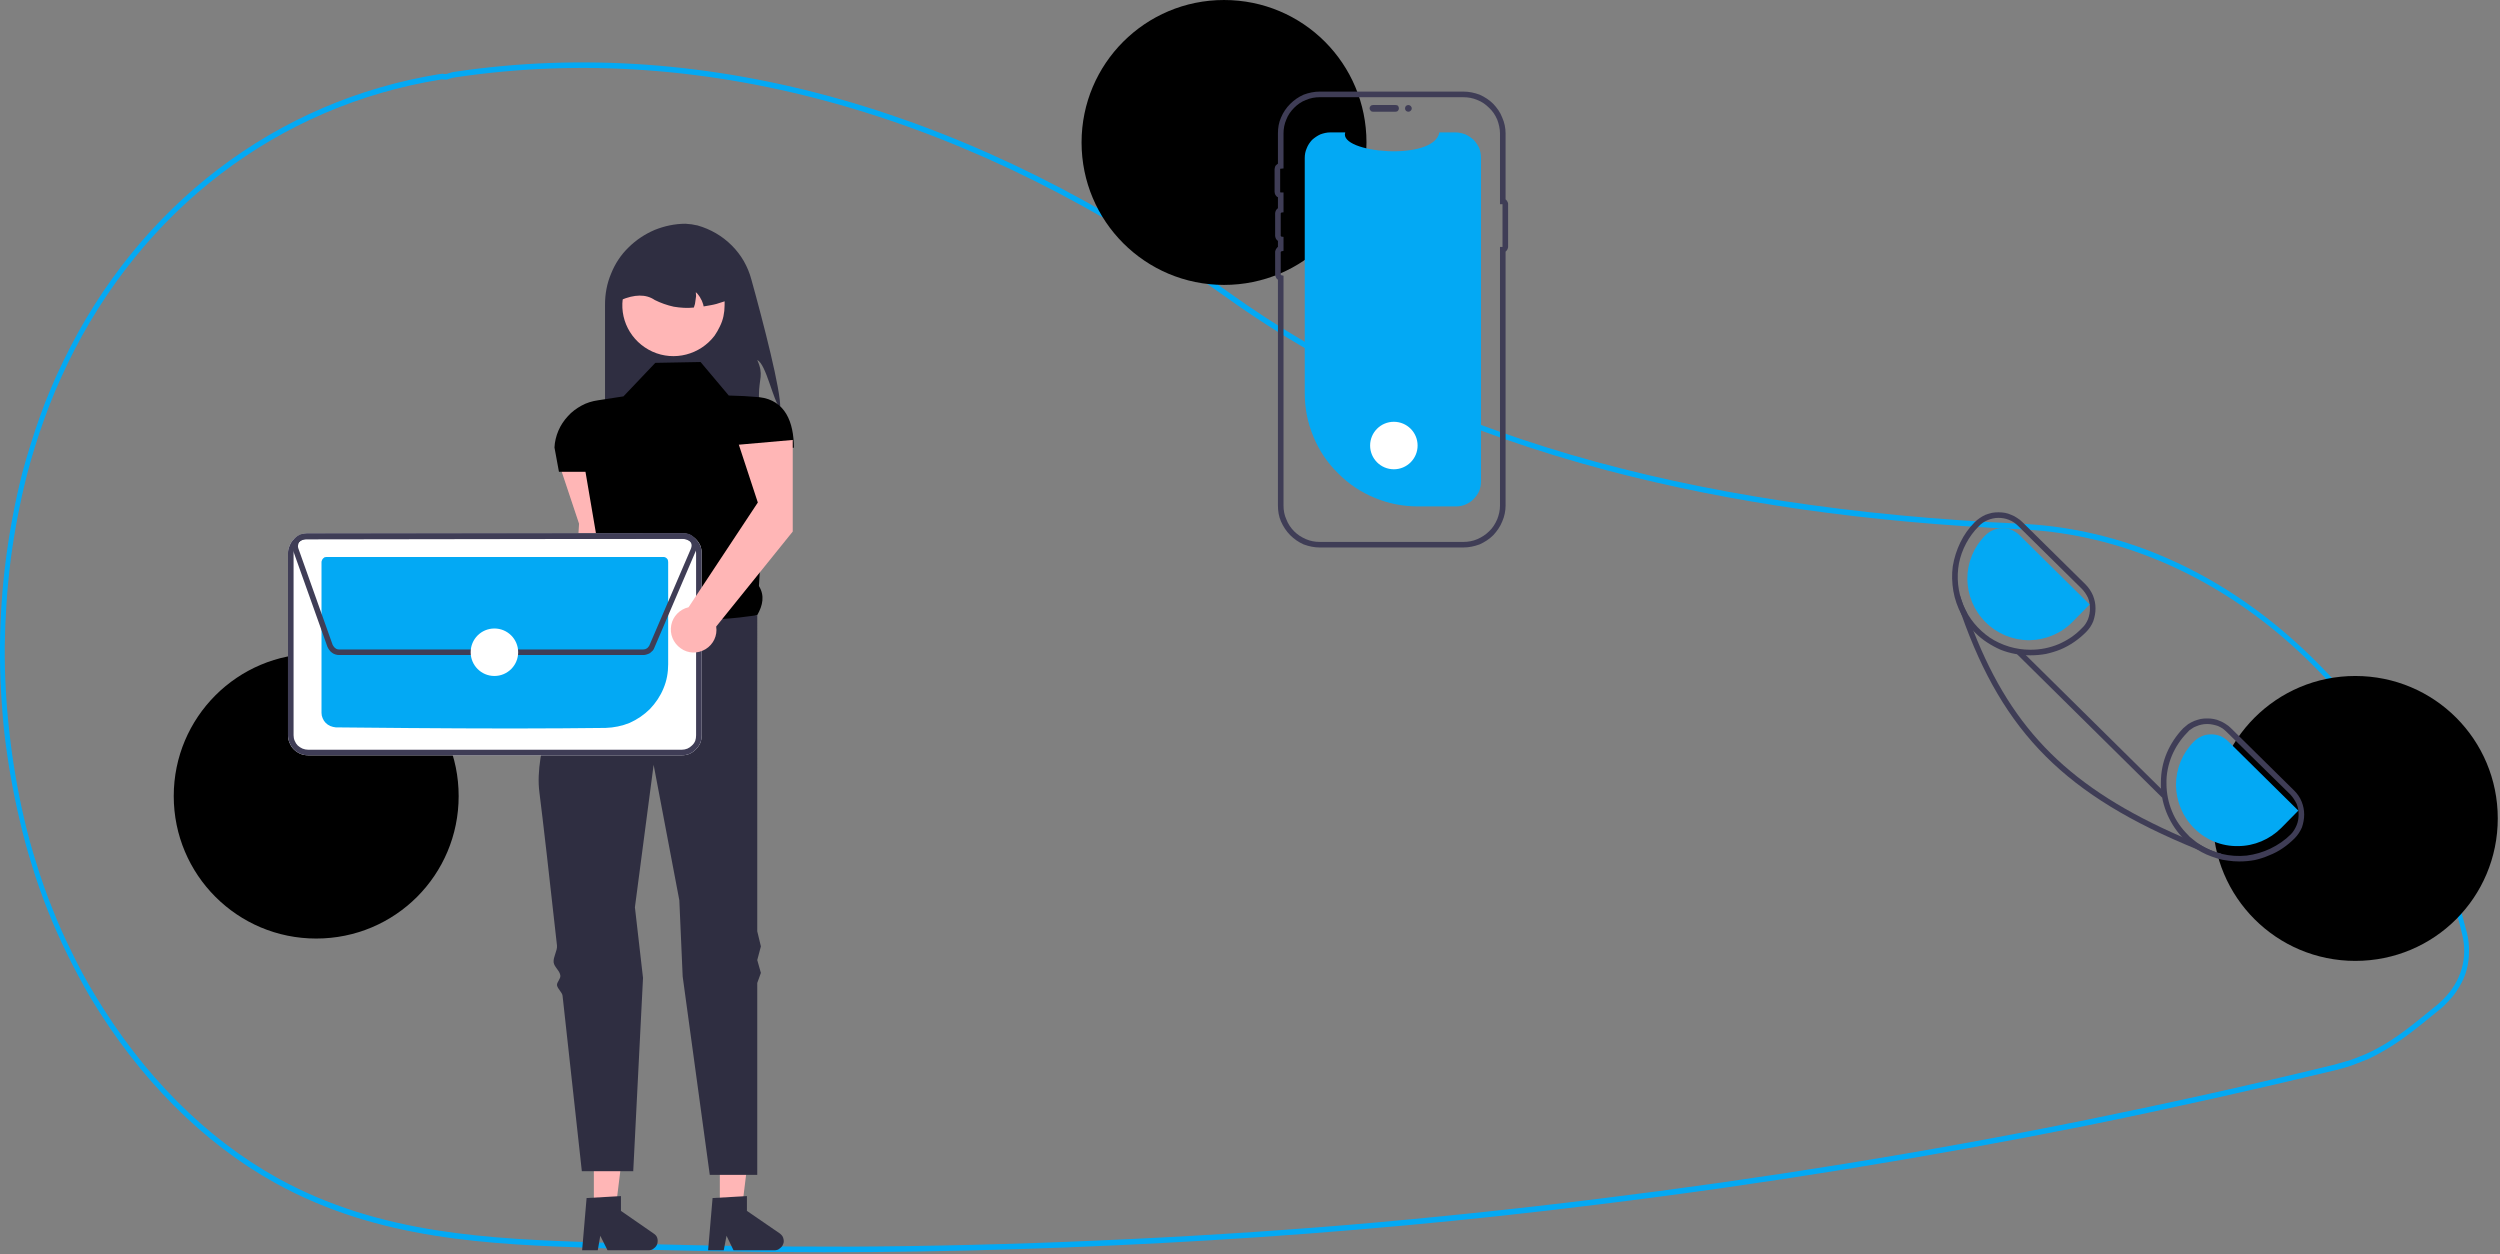 <svg version="1.2" xmlns="http://www.w3.org/2000/svg" viewBox="0 0 895 449" width="895" height="449">
	<rect x="0" y="0" width="895" height="449" fill="#808080" stroke="none"/>
	<title>contact-svg</title>
	<style>
		.s0 { fill: #03a9f4 } 
		.s1 { fill: #2f2e41 } 
		.s2 { fill: #ffb6b6 } 
		.s3 { fill: #000000 } 
		.s4 { fill: #03a9f4 } 
		.s5 { fill: #3f3d56 } 
		.s6 { fill: #ffffff } 
	</style>
	<g id="Layer 1">
		<path id="Layer" class="s0" d="m294.5 448.3q-40.5 0-80.8-1.5c-38.5-1.3-78.2-2.8-115.2-23.3-25.8-14.3-48.7-37.3-66.2-66.5q-4.3-7.4-8.1-15.1-3.8-7.7-7-15.7-3.2-8-5.7-16.2-2.6-8.2-4.5-16.6-3.6-15.2-5.4-30.7-1.7-15.6-1.6-31.2 0.1-15.7 2.1-31.2 2-15.5 5.8-30.7 1.4-5.2 3-10.3 1.6-5.2 3.4-10.2 1.8-5.1 3.9-10 2.1-5 4.5-9.9c26.9-55.7 76-93.2 134.8-102.7q0.2 0 0.4 0 0.1-0.1 0.3-0.1 0.2 0 0.4 0 0.2 0 0.3 0.1 0.4 0 0.8 0l0.4-0.1q0.3-0.1 0.7-0.2 0.3-0.1 0.6-0.2 0.4-0.1 0.7-0.2 0.4-0.1 0.7-0.1c90.6-13.5 186.4 13.8 277 78.9 70 50.3 162.8 77.4 283.7 82.9l1.8 0.1c33.6 1.9 66.2 15.8 94.1 40.1 27.6 24 48.3 56 59.9 92.6 1.4 4.5 2.7 9.1 3.9 13.8q0.8 3.3 0.7 6.7 0 3.3-0.9 6.6-0.9 3.2-2.7 6.1-1.7 2.9-4.1 5.3l-0.3 0.3q-1 1.1-2.2 2.1l-0.9 0.7c-7.8 6.4-13.9 11.4-21.2 15.3q-1.8 1-3.7 1.9-1.9 0.8-3.8 1.5-1.9 0.8-3.9 1.4-2 0.6-4 1.1c-29.5 7.1-59.4 13.8-88.9 19.8-57.4 11.5-116.3 21.1-175.1 28.3q-34.5 4.3-69.2 7.5-34.6 3.2-69.4 5.3-34.7 2.1-69.5 3.2-34.8 1.1-69.6 1.1zm-136.2-419.9q-0.1 0-0.2 0 0 0-0.1 0-0.1 0-0.1 0.1-0.1 0-0.2 0c-58.2 9.4-106.8 46.5-133.5 101.7q-2.3 4.8-4.4 9.7-2.1 5-3.9 10-1.8 5-3.4 10.1-1.6 5.1-2.9 10.2-3.8 15.1-5.8 30.4-1.9 15.4-2.1 30.9-0.1 15.5 1.7 30.9 1.7 15.4 5.2 30.5 1.9 8.3 4.5 16.4 2.5 8.2 5.7 16.1 3.1 7.9 6.9 15.5 3.7 7.7 8.1 15c17.3 28.9 39.9 51.6 65.5 65.8 36.6 20.3 76.2 21.8 114.4 23.1q44.9 1.6 89.8 1.5 44.8-0.2 89.7-2.2 44.8-1.9 89.6-5.6 44.7-3.8 89.2-9.3c58.8-7.2 117.6-16.7 175-28.3 29.5-6 59.4-12.6 88.9-19.8q1.9-0.5 3.8-1.1 2-0.5 3.9-1.3 1.8-0.7 3.7-1.5 1.8-0.8 3.6-1.8c7.2-3.8 13.2-8.8 20.9-15.1l0.9-0.7q1-0.9 1.9-1.8l0.2-0.2c6.3-6.3 8.7-14.7 6.7-22.9-1.1-4.7-2.4-9.3-3.8-13.7-23.7-74.7-85-127.6-152.5-131.4l-1.7-0.1c-55.3-2.5-103.6-9.4-147.8-21-52.7-13.9-98.8-34.8-136.9-62.2-90.2-64.9-185.6-92.1-275.8-78.6q-0.3 0-0.6 0.1-0.3 0-0.6 0.1-0.3 0.1-0.6 0.2-0.3 0.1-0.6 0.2l-0.7 0.2q-0.1 0-0.2 0-0.2 0-0.3 0-0.1 0-0.3 0-0.1 0-0.2 0-0.3-0.1-0.6-0.1z"/>
		<path id="Layer" class="s1" d="m279.3 146.1c-2.5-2.4-5-15.8-8.2-17.2 2.4 5.3 0.6 6.7 0.6 12.5q0 1.2 0 2.4-0.1 1.3-0.2 2.5-0.2 1.2-0.4 2.4-0.2 1.2-0.5 2.4h-54v-42.1c0-3.8 0.7-7.6 2.2-11.1 1.4-3.5 3.5-6.7 6.2-9.3 2.7-2.7 5.9-4.8 9.4-6.3 3.5-1.4 7.2-2.2 11-2.2q0.5 0 1.1 0.1 0.5 0 1.1 0.1 0.5 0.1 1 0.2 0.6 0.1 1.1 0.2 3.5 1 6.6 2.8 3.1 1.8 5.7 4.4 2.5 2.5 4.3 5.6 1.8 3.2 2.7 6.6c4.2 15.1 10.7 40.2 10.3 46z"/>
		<path id="Layer" class="s2" d="m219.7 197.9l0.1-32.8-19.4 1.7 6.9 20.7-3.2 52.1c-3.2 0.7-5.6 3.2-6.3 6.4-0.6 3.2 0.7 6.4 3.4 8.3 2.6 1.8 6.1 1.9 8.9 0.3 2.8-1.7 4.3-4.9 3.9-8.1z"/>
		<path id="Layer" class="s2" d="m257.7 432.8h7.9l3.7-30.1h-11.6v30.1z"/>
		<path id="Layer" class="s1" d="m255.1 428.9l12.3-0.7v5.3l11.8 8.1c0.5 0.4 1 0.9 1.2 1.6 0.2 0.7 0.3 1.4 0 2.1-0.2 0.6-0.6 1.2-1.2 1.6-0.5 0.5-1.2 0.7-1.9 0.7h-14.7l-2.5-5.2-1 5.2h-5.6z"/>
		<path id="Layer" class="s2" d="m212.6 432.8h7.8l3.7-30.1h-11.5v30.1z"/>
		<path id="Layer" class="s1" d="m210 428.9l12.3-0.7v5.3l11.7 8.1c0.6 0.4 1.1 0.9 1.3 1.6 0.2 0.7 0.2 1.4 0 2.1-0.2 0.6-0.6 1.2-1.2 1.6-0.5 0.5-1.2 0.7-1.9 0.7h-14.7l-2.6-5.2-0.9 5.2h-5.6z"/>
		<path id="Layer" class="s3" d="m250.8 129.6l-16.2 0.3-11.4 12-9.1 1.4c-2.1 0.3-4.1 0.9-5.9 1.9-1.8 1-3.5 2.2-4.9 3.8-1.4 1.5-2.6 3.3-3.4 5.2-0.8 1.9-1.3 3.9-1.4 6l1.6 8.7h9.5l5.5 32.3c-2.2 5.4-2.3 9.7 2.1 11.4l13.6 25.7 40.3-18.1c2-3.5 2.7-7 0.6-10.4l2.9-49.5h9.6c0-9.2-3.1-17-12.3-18.1q-1.3-0.1-2.7-0.2-1.4-0.1-2.8-0.2-1.3-0.1-2.7-0.1-1.4-0.1-2.8-0.1z"/>
		<path id="Layer" class="s1" d="m271.1 220.2c0 0-39.3 7-53.9-7.6 0 0-1.5 2.5-3.7 6.7-0.7 1.2-1.9 2-2.6 3.5-0.7 1.3-2.5 2.9-3.2 4.4-0.6 1.2 0.3 2.8-0.3 4.1-7.4 15.7-16.2 37.7-14.3 52.3 1.2 9.4 3.7 31.3 6.3 54.9 0.2 1.8-1.4 4.1-1.2 6 0.2 1.7 2.2 3 2.4 4.7 0.2 1.2-1.3 2.4-1.2 3.5 0.2 1.3 1.9 2.6 2 3.8 3.6 32.5 6.9 62.8 6.9 62.8h18.4l3.5-69.2-2.9-25.3 6.7-51 9.2 48.5 1.2 27.3 9.7 71h17v-68.7l1.3-3.6-1.3-4.6 1.3-4.9-1.3-5.4z"/>
		<path id="Layer" class="s2" d="m255.8 120.2c-5.2 6.8-14.4 9.2-22.2 5.7-7.9-3.6-12.2-12-10.4-20.4 1.7-8.4 9-14.5 17.6-14.6 8.6-0.2 16.1 5.6 18.1 14q0.1 0.3 0.2 0.6 0.4 1.9 0.3 3.9 0 1.9-0.4 3.8-0.4 1.9-1.3 3.7-0.8 1.7-1.9 3.3z"/>
		<path id="Layer" class="s1" d="m251.9 109.7q-0.1-0.7-0.4-1.4-0.2-0.7-0.6-1.3-0.3-0.7-0.8-1.3-0.4-0.6-1-1.1 0.1 0.7 0.1 1.4-0.1 0.7-0.2 1.4-0.1 0.7-0.2 1.4-0.2 0.7-0.4 1.3-1.8 0.2-3.6 0.1-1.8-0.1-3.6-0.4-1.8-0.4-3.5-1-1.7-0.6-3.3-1.4c-3.2-2.2-7.3-2-12.1 0 0-2.4 0.4-4.7 1.3-6.8 0.9-2.2 2.2-4.1 3.9-5.8 1.6-1.6 3.6-2.9 5.7-3.8 2.2-0.9 4.5-1.4 6.8-1.4h3.2c2.3 0 4.6 0.5 6.8 1.4 2.1 0.9 4.1 2.2 5.7 3.8 1.7 1.7 3 3.6 3.9 5.8 0.9 2.1 1.3 4.4 1.3 6.8q-1.1 0.4-2.2 0.7-1.1 0.4-2.2 0.7-1.1 0.3-2.3 0.5-1.1 0.2-2.3 0.4z"/>
		<path id="Layer" class="s3" d="m113.2 336c-28.2 0-51-22.8-51-51 0-28.2 22.8-51 51-51 28.3 0 51 22.8 51 51 0 28.2-22.7 51-51 51z"/>
		<path id="Layer" class="s3" d="m438.2 102c-28.2 0-51-22.8-51-51 0-28.2 22.8-51 51-51 28.3 0 51 22.8 51 51 0 28.2-22.7 51-51 51z"/>
		<path id="Layer" class="s3" d="m843.2 344c-28.2 0-51-22.8-51-51 0-28.2 22.8-51 51-51 28.3 0 51 22.8 51 51 0 28.2-22.7 51-51 51z"/>
		<path id="Layer" class="s4" d="m530.2 56.6v115.6c0 1.2-0.2 2.4-0.6 3.5-0.5 1.1-1.2 2.1-2 2.9-0.8 0.9-1.8 1.5-2.9 2-1.1 0.5-2.3 0.7-3.5 0.7q0 0 0 0 0 0 0 0 0 0 0 0-0.1 0-0.1 0h-13.4c-5.4 0-10.6-1-15.6-3.1-4.9-2-9.4-5-13.1-8.8-3.8-3.7-6.8-8.2-8.8-13.1-2.1-5-3.1-10.2-3.1-15.6v-84.1c0-1.2 0.2-2.4 0.7-3.5 0.4-1.1 1.1-2.1 1.9-3 0.9-0.8 1.9-1.5 3-2 1.1-0.4 2.3-0.7 3.5-0.7h5.4c-2.5 7.4 31.8 10.5 33.7 0h5.8c1.2 0 2.4 0.3 3.5 0.7 1.1 0.5 2.1 1.2 3 2 0.8 0.9 1.5 1.9 2 3 0.4 1.1 0.6 2.3 0.6 3.5z"/>
		<path id="Layer" class="s5" d="m490.3 38.8q0-0.2 0.1-0.5 0.1-0.2 0.3-0.4 0.1-0.1 0.3-0.2 0.3-0.1 0.5-0.1h8.1c0.3 0 0.7 0.1 0.9 0.3 0.2 0.3 0.3 0.6 0.3 0.9 0 0.3-0.1 0.6-0.3 0.8-0.2 0.3-0.6 0.4-0.9 0.4h-8.1q-0.2 0-0.5-0.1-0.2-0.1-0.3-0.3-0.2-0.1-0.3-0.4-0.1-0.2-0.1-0.4z"/>
		<path id="Layer" class="s5" d="m523.9 196h-51.4c-2 0-3.9-0.4-5.8-1.1-1.8-0.8-3.4-1.9-4.8-3.3-1.4-1.4-2.5-3.1-3.3-4.9-0.8-1.8-1.1-3.8-1.1-5.7v-80.9q-0.3-0.1-0.4-0.3-0.2-0.2-0.3-0.5-0.1-0.2-0.2-0.5-0.1-0.2-0.1-0.5v-8.1q0-0.3 0.1-0.5 0.1-0.3 0.2-0.5 0.1-0.2 0.3-0.4 0.1-0.2 0.4-0.4v-2.2q-0.3-0.1-0.4-0.3-0.2-0.2-0.3-0.4-0.1-0.3-0.2-0.5-0.1-0.3-0.1-0.5v-8.2q0-0.2 0.1-0.5 0.1-0.2 0.2-0.5 0.1-0.2 0.3-0.4 0.1-0.2 0.4-0.3v-4q-0.3-0.1-0.5-0.3-0.2-0.2-0.4-0.5-0.1-0.2-0.2-0.5-0.1-0.3-0.1-0.6v-8.1q0-0.3 0.1-0.6 0.1-0.3 0.2-0.6 0.2-0.2 0.4-0.4 0.2-0.2 0.5-0.4v-10.8c0-2 0.3-3.9 1.1-5.7 0.8-1.9 1.9-3.5 3.3-4.9 1.4-1.4 3-2.5 4.8-3.3 1.9-0.7 3.8-1.1 5.8-1.1h51.4c2 0 3.9 0.4 5.8 1.1 1.8 0.8 3.5 1.9 4.9 3.3 1.3 1.4 2.5 3 3.2 4.9 0.8 1.8 1.2 3.7 1.2 5.7v23.6q0.2 0.1 0.3 0.3 0.2 0.1 0.3 0.4 0.1 0.2 0.2 0.4 0.1 0.2 0.1 0.5v15.5q0 0.2-0.1 0.4-0.1 0.3-0.2 0.5-0.1 0.2-0.3 0.4-0.1 0.1-0.3 0.3v90.9c0 1.9-0.4 3.9-1.2 5.7-0.7 1.8-1.9 3.5-3.2 4.9-1.4 1.4-3.1 2.5-4.9 3.3-1.9 0.7-3.8 1.1-5.8 1.1zm-51.4-161.2c-1.7 0-3.4 0.3-5 1-1.6 0.6-3 1.6-4.2 2.8-1.2 1.2-2.2 2.6-2.8 4.2-0.7 1.6-1 3.3-1 5v12.5l-1 0.1q0 0-0.1 0 0 0 0 0-0.1 0-0.1 0.1 0 0 0 0.1v8.1q0 0 0 0.1 0 0 0.1 0 0 0 0 0.1 0.1 0 0.1 0h1v7.1l-0.8 0.1q0 0.1-0.1 0.1 0 0 0 0 0 0 0 0.1-0.1 0-0.1 0v8.2q0 0 0.1 0 0 0.1 0 0.1 0 0 0 0 0.1 0 0.1 0.1l0.8 0.1v5l-0.8 0.2q0 0-0.1 0 0 0.1 0 0.1 0 0 0 0-0.1 0.1-0.1 0.1v8.1q0 0.1 0.1 0.1 0 0 0 0.1 0 0 0 0 0.1 0 0.1 0l0.8 0.2v82.3c0 1.7 0.3 3.4 1 4.9 0.6 1.6 1.6 3.1 2.8 4.3 1.2 1.2 2.6 2.1 4.2 2.8 1.6 0.7 3.3 1 5 1h51.4c1.7 0 3.4-0.3 5-1 1.6-0.7 3-1.6 4.2-2.8 1.3-1.2 2.2-2.7 2.9-4.3 0.6-1.5 1-3.2 1-4.9v-92.6h0.9v-15.3h-0.9v-25.3c0-1.7-0.4-3.4-1-5-0.7-1.6-1.6-3-2.9-4.2-1.2-1.2-2.6-2.2-4.2-2.8-1.6-0.7-3.3-1-5-1z"/>
		<path id="Layer" class="s5" d="m504.2 40c-0.7 0-1.2-0.5-1.2-1.2 0-0.7 0.5-1.2 1.2-1.2 0.6 0 1.2 0.5 1.2 1.2 0 0.7-0.6 1.2-1.2 1.2z"/>
		<path id="Layer" class="s6" d="m244.1 270.4h-133.8q-1.4 0-2.7-0.5-1.4-0.6-2.4-1.6-1-1-1.5-2.3-0.6-1.3-0.6-2.8v-65.2q0-1.4 0.6-2.7 0.5-1.3 1.5-2.3 1-1 2.4-1.6 1.3-0.5 2.7-0.5h133.8q1.4 0 2.7 0.5 1.3 0.6 2.3 1.6 1 1 1.6 2.3 0.5 1.3 0.5 2.7v65.2q0 1.5-0.5 2.8-0.6 1.3-1.6 2.3-1 1-2.3 1.6-1.3 0.5-2.7 0.5z"/>
		<path id="Layer" class="s5" d="m244.1 270.4h-133.8q-1.4 0-2.7-0.5-1.4-0.6-2.4-1.6-1-1-1.5-2.3-0.6-1.3-0.6-2.8v-65.2q0-1.4 0.6-2.7 0.5-1.3 1.5-2.3 1-1 2.4-1.6 1.3-0.5 2.7-0.5h133.8q1.4 0 2.7 0.5 1.3 0.6 2.3 1.6 1 1 1.6 2.3 0.5 1.3 0.5 2.7v65.2q0 1.5-0.5 2.8-0.6 1.3-1.6 2.3-1 1-2.3 1.6-1.3 0.5-2.7 0.5zm-133.8-77.5q-1 0-2 0.4-0.9 0.4-1.7 1.1-0.7 0.7-1.1 1.7-0.4 0.9-0.4 1.9v65.2q0 1.1 0.4 2 0.4 1 1.1 1.7 0.8 0.7 1.7 1.1 1 0.4 2 0.4h133.8q1 0 2-0.4 0.9-0.4 1.6-1.1 0.8-0.7 1.2-1.7 0.3-0.9 0.3-2v-65.2q0-1-0.3-1.9-0.4-1-1.2-1.7-0.7-0.7-1.6-1.1-1-0.4-2-0.4z"/>
		<path id="Layer" class="s4" d="m184.4 260.8c-26.4 0-53.9-0.3-64.2-0.4q-1-0.1-2-0.5-0.9-0.4-1.6-1.1-0.7-0.7-1.1-1.7-0.4-0.9-0.4-1.9v-54q0-0.3 0.2-0.7 0.1-0.3 0.4-0.6 0.2-0.2 0.5-0.4 0.4-0.1 0.7-0.1h120.5q0.4 0 0.7 0.1 0.4 0.2 0.6 0.4 0.3 0.3 0.4 0.6 0.1 0.4 0.1 0.7v36.6c0 3-0.5 5.9-1.7 8.7-1.1 2.7-2.8 5.2-4.8 7.3-2.1 2.1-4.6 3.8-7.3 5-2.7 1.1-5.6 1.7-8.6 1.8-9.6 0.1-20.9 0.2-32.4 0.2z"/>
		<path id="Layer" class="s5" d="m230.3 234.5h-108.9q-0.7 0-1.3-0.2-0.7-0.2-1.2-0.6-0.6-0.4-1-1-0.4-0.5-0.7-1.2l-12.3-34.5q-0.3-1-0.2-2.1 0.2-1.1 0.8-2 0.6-0.8 1.6-1.3 0.9-0.5 2-0.5l136.1-0.2q0.9 0 1.8 0.4 0.9 0.4 1.5 1.2 0.7 0.7 0.9 1.7 0.3 0.9 0.1 1.9h0.1l-0.4 0.9-14.9 34.8q-0.2 0.6-0.6 1.1-0.5 0.5-1 0.9-0.5 0.3-1.2 0.5-0.6 0.2-1.2 0.2zm14.9-41.6l-136.1 0.2q-0.6 0-1.1 0.2-0.5 0.3-0.9 0.8-0.3 0.5-0.4 1.1-0.1 0.6 0.1 1.1l12.3 34.6q0.2 0.3 0.4 0.6 0.2 0.3 0.5 0.5 0.3 0.3 0.7 0.4 0.3 0.1 0.7 0.1h108.9q0.3 0 0.7-0.1 0.3-0.1 0.6-0.3 0.3-0.2 0.5-0.5 0.3-0.3 0.4-0.6l14.9-34.7 0.7 0.3-0.7-0.3q0.2-0.6 0.2-1.2-0.1-0.6-0.4-1.1-0.4-0.5-0.9-0.8-0.5-0.3-1.1-0.3z"/>
		<path id="Layer" class="s6" d="m177 242c-4.7 0-8.5-3.8-8.5-8.5 0-4.7 3.8-8.5 8.5-8.5 4.7 0 8.5 3.8 8.5 8.5 0 4.7-3.8 8.5-8.5 8.5z"/>
		<path id="Layer" class="s6" d="m499 168c-4.7 0-8.5-3.8-8.5-8.5 0-4.7 3.8-8.5 8.5-8.5 4.7 0 8.5 3.8 8.5 8.5 0 4.7-3.8 8.5-8.5 8.5z"/>
		<path id="Layer" class="s5" d="m821.4 283.1l-22.8-22.5q-0.8-0.8-1.8-1.4-1-0.7-2.1-1.1-1-0.5-2.2-0.7-1.1-0.2-2.3-0.2h-0.1q-1.2 0-2.3 0.2-1.2 0.3-2.3 0.7-1.1 0.5-2.1 1.1-0.9 0.7-1.8 1.5c-2.5 2.6-4.5 5.6-5.9 8.9-1.4 3.3-2.1 6.9-2.1 10.5-0.1 3.5 0.6 7.1 1.9 10.5 1.3 3.3 3.2 6.4 5.6 9q0.4 0.4 0.8 0.7 0.5 0.6 1.1 1 0.5 0.5 1.1 1 0.5 0.4 1.1 0.9 0.6 0.4 1.2 0.8 1.7 1.1 3.5 1.9 1.9 0.8 3.8 1.4 1.9 0.6 3.9 0.8 2 0.3 4 0.3h0.1q2.8 0 5.5-0.5 2.7-0.6 5.2-1.7 2.6-1 4.9-2.6 2.2-1.5 4.2-3.5c1.1-1.1 2-2.5 2.6-3.9 0.5-1.5 0.8-3 0.8-4.6 0-1.6-0.3-3.1-0.9-4.6-0.6-1.5-1.5-2.8-2.6-3.9zm-1.3 15.6c-2.1 2.1-4.6 3.8-7.3 5.1-2.7 1.3-5.5 2.1-8.5 2.5-3 0.3-6 0.1-8.9-0.6-2.8-0.7-5.6-1.9-8.1-3.5q-0.5-0.4-1.1-0.8-0.5-0.4-1-0.8-0.5-0.4-1-0.8-0.5-0.4-0.9-0.9c-2.4-2.4-4.4-5.2-5.7-8.4-1.3-3.1-2-6.5-2-9.9-0.1-3.4 0.6-6.8 1.9-10 1.3-3.1 3.2-6 5.6-8.4q0.6-0.8 1.5-1.3 0.8-0.6 1.7-0.9 0.9-0.4 1.9-0.6 0.9-0.2 1.9-0.2h0.1q1 0 1.9 0.2 1 0.2 1.9 0.5 0.9 0.4 1.7 0.9 0.8 0.6 1.5 1.3l22.8 22.4c0.9 1 1.6 2.1 2.2 3.3 0.5 1.2 0.7 2.5 0.7 3.8 0 1.3-0.2 2.6-0.7 3.8-0.5 1.2-1.2 2.4-2.1 3.3z"/>
		<path id="Layer" class="s5" d="m746.7 209.3l-22.8-22.5q-0.8-0.8-1.8-1.4-1-0.7-2.1-1.1-1.1-0.5-2.2-0.7-1.2-0.2-2.3-0.2h-0.1q-1.2 0-2.3 0.2-1.2 0.3-2.3 0.7-1.1 0.5-2.1 1.2-0.9 0.6-1.8 1.5c-2.1 2.1-3.8 4.5-5.1 7.2-1.3 2.7-2.2 5.5-2.7 8.5-0.4 2.9-0.3 5.9 0.2 8.9 0.5 2.9 1.5 5.7 2.9 8.4q0.5 0.8 1 1.6 0.4 0.7 1 1.5 0.5 0.7 1.1 1.4 0.6 0.7 1.2 1.4 0.3 0.3 0.7 0.7 1.9 1.9 4.2 3.4 2.3 1.5 4.8 2.6 2.5 1 5.2 1.5 2.7 0.5 5.4 0.5h0.2q2.8 0 5.5-0.5 2.7-0.6 5.2-1.6 2.6-1.1 4.9-2.7 2.2-1.5 4.2-3.5c1.1-1.1 2-2.4 2.6-3.9 0.5-1.5 0.8-3 0.8-4.6 0-1.6-0.3-3.1-0.9-4.6-0.6-1.4-1.5-2.8-2.6-3.9zm-1.4 15.6q-1.7 1.8-3.9 3.3-2.1 1.4-4.4 2.4-2.4 1-4.9 1.5-2.5 0.5-5.1 0.5h-0.2c-5.1 0-10.1-1.5-14.4-4.3-4.2-2.9-7.6-6.9-9.5-11.6-2-4.8-2.5-10-1.6-15 1-5 3.5-9.7 7.1-13.3 0.9-1 2-1.7 3.2-2.2 1.2-0.5 2.5-0.8 3.8-0.8 1.3 0 2.6 0.2 3.8 0.7 1.3 0.5 2.4 1.3 3.3 2.2l22.8 22.5c0.9 0.9 1.6 2 2.2 3.2 0.5 1.2 0.7 2.5 0.7 3.8 0 1.3-0.2 2.6-0.7 3.9-0.5 1.2-1.2 2.3-2.2 3.2z"/>
		<path id="Layer" class="s4" d="m822.8 290.2l-25.1-24.8c-0.8-0.8-1.7-1.4-2.8-1.9-1.1-0.4-2.2-0.6-3.3-0.6-1.2 0-2.3 0.2-3.4 0.7-1 0.4-2 1.1-2.8 1.9-4.1 4.1-6.4 9.7-6.4 15.6 0.1 5.8 2.4 11.4 6.6 15.5 4.1 4.1 9.7 6.4 15.6 6.3 5.8 0 11.4-2.4 15.5-6.5z"/>
		<path id="Layer" class="s4" d="m748.1 216.4l-25.1-24.8c-0.8-0.8-1.8-1.4-2.8-1.9-1.1-0.4-2.2-0.6-3.4-0.6-1.1 0-2.2 0.2-3.3 0.7-1 0.4-2 1.1-2.8 1.9-4.1 4.1-6.4 9.7-6.4 15.6 0.1 5.8 2.4 11.4 6.6 15.5 4.1 4.1 9.7 6.4 15.6 6.4 5.8-0.1 11.4-2.4 15.5-6.6z"/>
		<path id="Layer" class="s5" d="m795.2 305.6l-0.6 1.6q-4.2-1.6-8.2-3.2c-46.8-19.1-69.2-41.5-84.2-84q-1.1-3-2.1-6.2l1.6-0.5q0.2 0.8 0.5 1.5 0.2 0.7 0.5 1.5 0.3 0.7 0.6 1.4 0.3 0.7 0.7 1.4 1.2 3.5 2.5 6.8c14.1 35.9 34.9 56.4 74.6 73.7q3 1.3 6.2 2.6 0.9 0.6 1.9 1.1 0.9 0.5 1.9 0.9 1 0.5 2.1 0.8 1 0.4 2 0.6z"/>
		<path id="Layer" class="s5" d="m722.1 234.2l1.4-1.4 51.9 51.3-1.4 1.4z"/>
		<path id="Layer" class="s2" d="m283.8 190.3v-32.8l-19.3 1.7 6.8 20.7-24.8 37.5c-3.1 0.7-5.6 3.2-6.2 6.4-0.6 3.2 0.7 6.4 3.4 8.3 2.6 1.9 6.1 2 8.9 0.3 2.8-1.7 4.3-4.9 3.8-8.1z"/>
	</g>
</svg>
